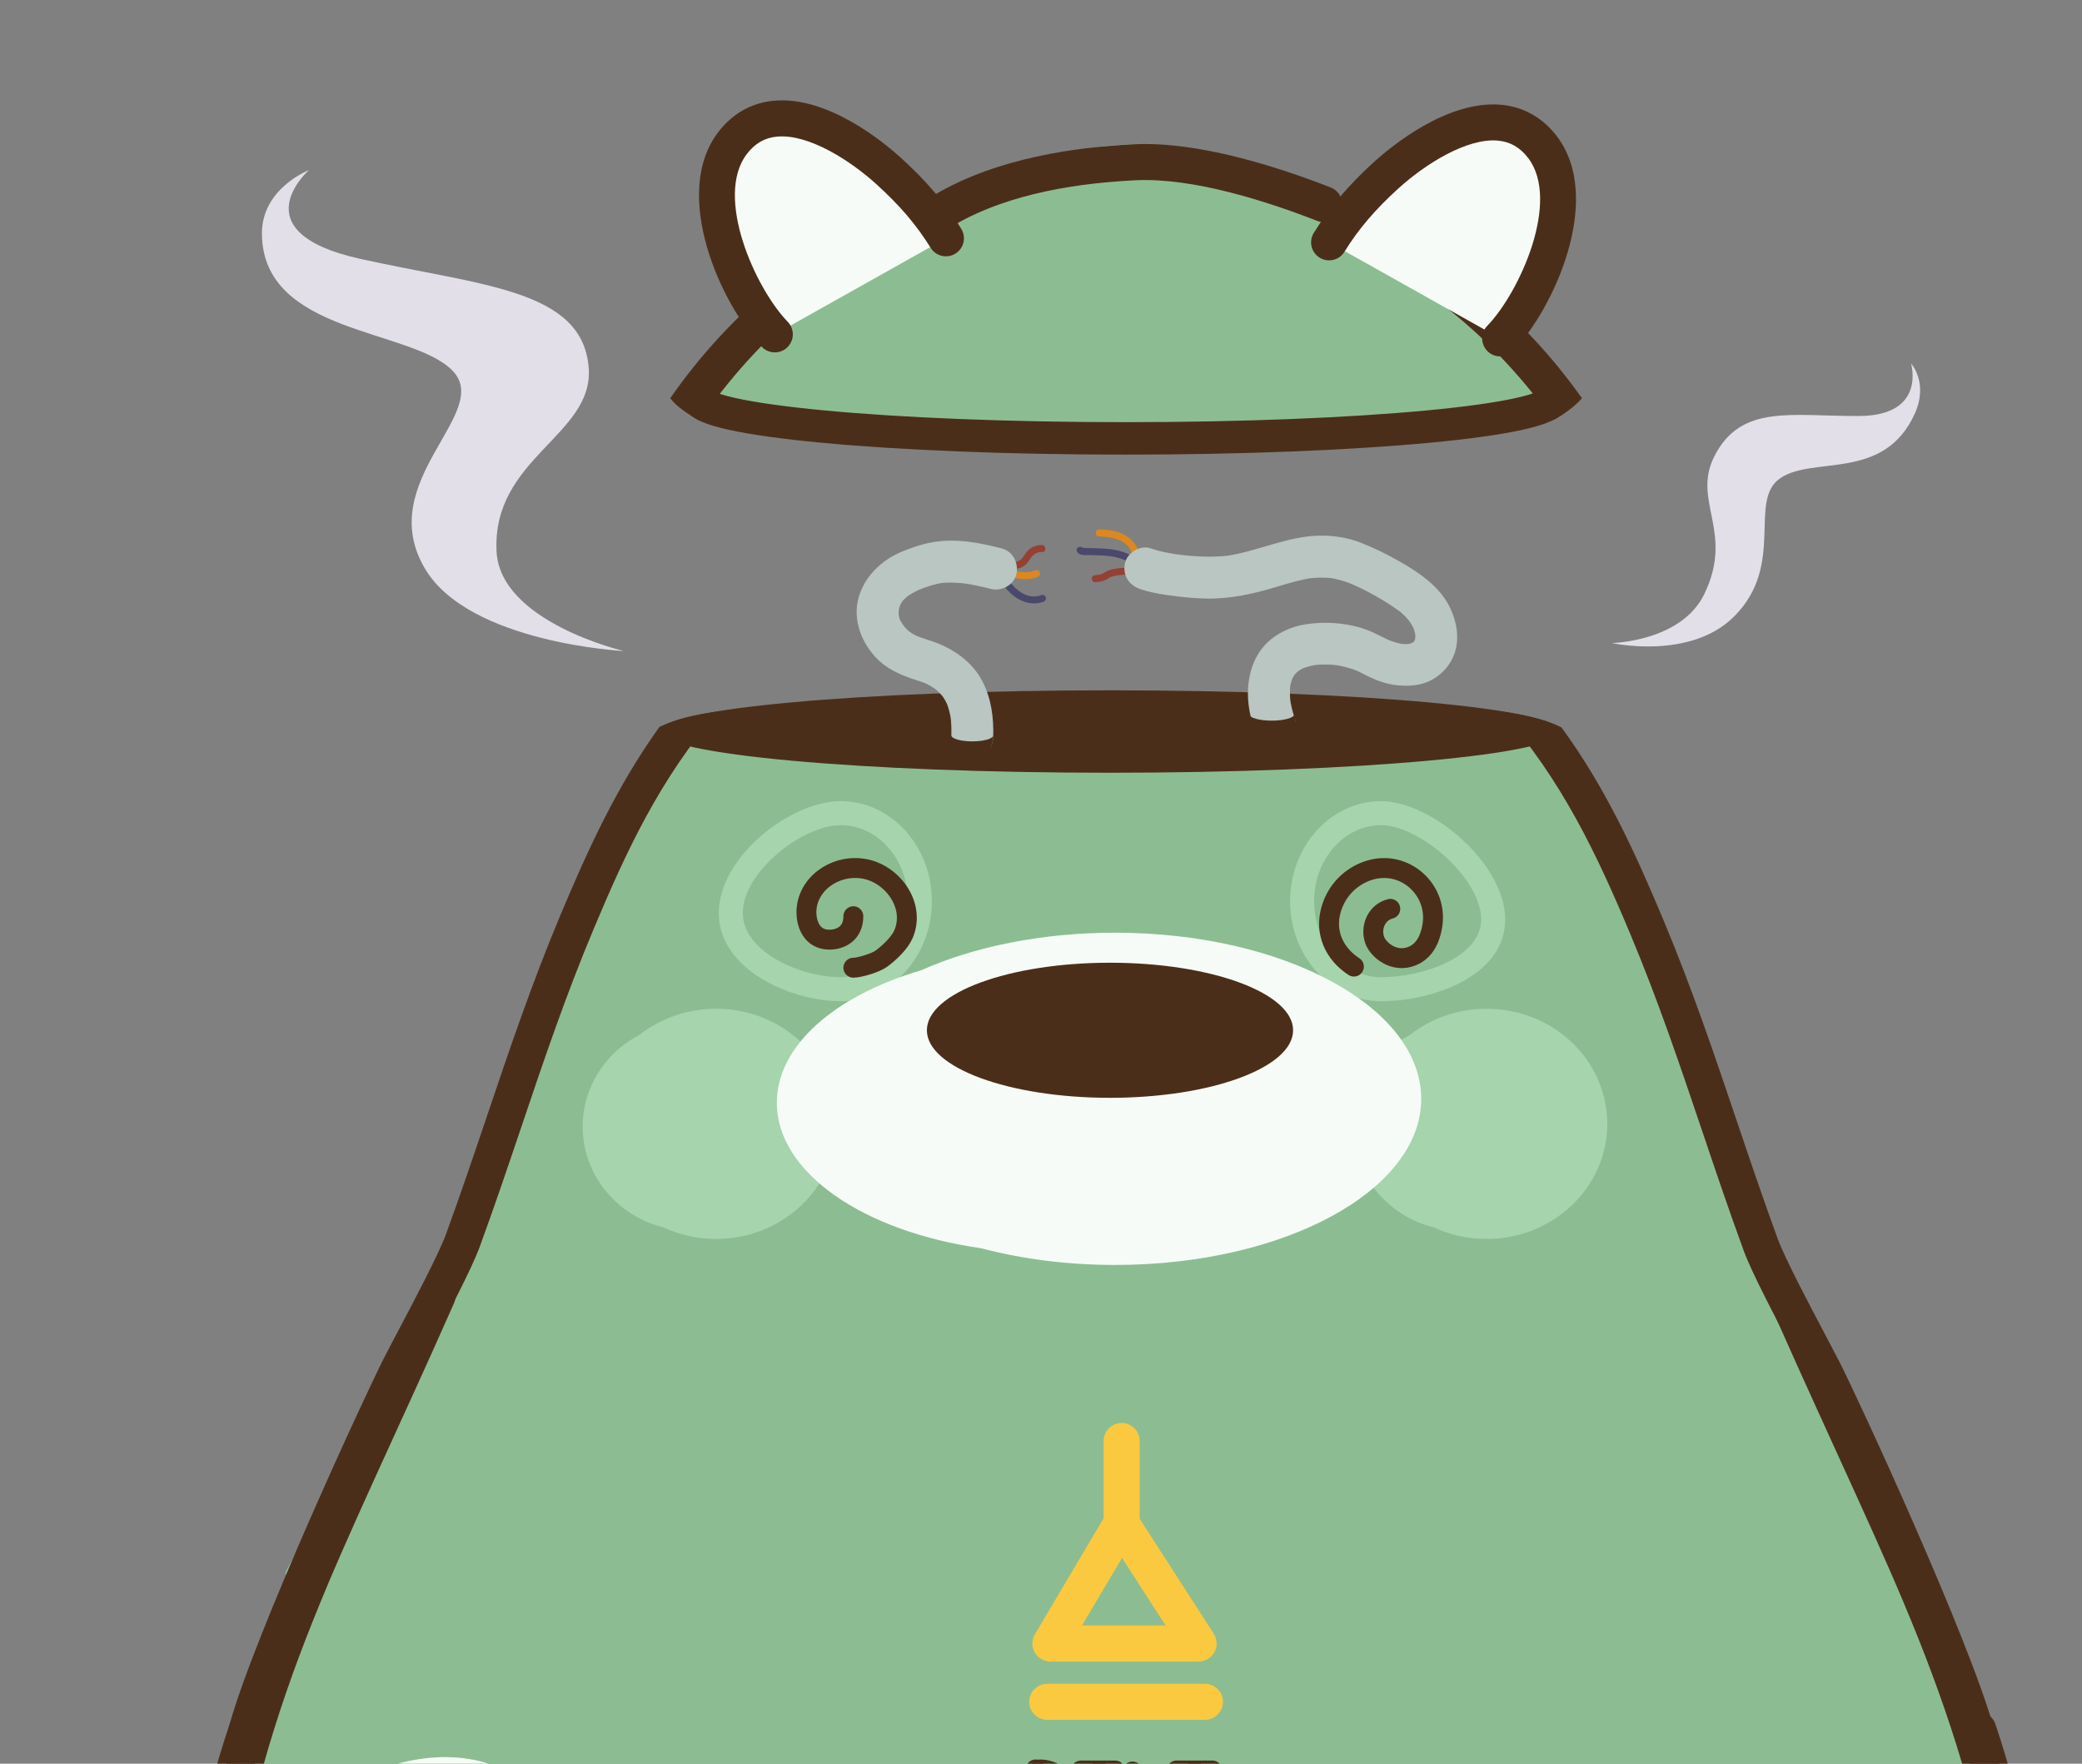 <svg width="523" height="443" viewBox="0 0 523 443" fill="none" xmlns="http://www.w3.org/2000/svg">
<rect x="0" y="0" width="523" height="443" fill="#808080" stroke="none"/>
<g clip-path="url(#clip0_1784_57226)">
<path d="M144.375 239.404C144.375 239.404 121.253 300.727 115.221 317.317C115.221 317.317 65.453 406.296 50.882 479.184C50.882 479.184 -0.394 689.301 141.358 734.545C141.358 734.545 353.493 746.61 410.801 732.537C410.801 732.537 510.327 715.449 515.361 569.671C515.361 569.671 521.393 438.975 442.971 319.334" fill="#8FB795"/>
<path d="M172.764 181.383C165.886 192.225 157.285 208.193 147.391 231.538C147.391 231.538 117.534 314.698 105.826 331.797C105.826 331.797 105.745 331.878 105.602 332.011C95.687 353.644 83.245 374.044 71.7 394.873C71.904 395.718 71.985 396.585 71.914 397.461C70.548 413.164 66.197 428.54 60.613 443.234C57.791 450.642 54.703 458.071 50.994 465.143C50.576 470.472 50.291 475.954 50.189 481.599C50.189 481.599 48.029 494.306 45.308 519.802C38.501 583.672 32.275 702.212 135.255 734.545C135.255 734.545 350.864 746.61 409.1 732.537C409.1 732.537 510.255 715.449 515.371 569.671C515.371 569.671 521.505 438.975 441.799 319.335C441.799 319.335 414.368 225.719 383.258 182.28" fill="#8CBD92"/>
<path d="M165.672 182.564C154.871 197.594 147.605 213.583 140.757 229.907C133.563 247.057 127.877 263.911 122.375 280.204C119.104 289.895 115.721 299.902 112.022 310.031C110.188 315.054 104.063 326.64 100.018 334.303C98.551 337.085 97.277 339.5 96.411 341.202C91.652 350.536 63.874 410.626 57.628 433.288C56.965 435.693 58.372 438.19 60.787 438.852C61.184 438.964 61.592 439.015 61.989 439.015C63.976 439.015 65.79 437.701 66.34 435.693C72.322 414.029 99.957 354.173 104.471 345.308C105.327 343.637 106.58 341.263 108.017 338.532C112.429 330.176 118.472 318.743 120.52 313.138C124.26 302.908 127.663 292.84 130.955 283.098C136.651 266.203 142.041 250.246 149.103 233.402C157.194 214.112 165.662 195.74 180.366 178.723C174.323 179.507 169.554 180.75 165.672 182.564Z" fill="#4B2E1A"/>
<path d="M392.276 182.748C403.414 198.013 410.812 214.286 417.782 230.916C424.976 248.066 430.662 264.92 436.164 281.214C439.435 290.904 442.818 300.911 446.517 311.04C448.352 316.063 454.476 327.649 458.531 335.312C459.999 338.094 461.272 340.509 462.139 342.211C466.877 351.524 494.655 411.584 500.922 434.298C501.584 436.702 500.178 439.199 497.763 439.861C497.365 439.973 496.958 440.024 496.56 440.024C494.573 440.024 492.759 438.71 492.199 436.702C486.207 414.988 458.582 355.172 454.078 346.317C453.222 344.646 451.969 342.272 450.522 339.541C446.11 331.185 440.067 319.752 438.019 314.148C434.279 303.917 430.876 293.849 427.595 284.108C421.888 267.213 416.508 251.255 409.446 234.411C401.213 214.765 392.368 195.975 377.154 178.713C382.942 179.589 388.322 180.659 392.276 182.748Z" fill="#4B2E1A"/>
<path d="M206.126 744.185C169.972 744.185 135.622 740.547 112.327 725.568C55.376 688.965 44.992 646.83 38.664 603.278C32.081 558.024 43.494 474.599 57.699 433.024C58.504 430.66 61.072 429.386 63.446 430.212C65.81 431.017 67.074 433.595 66.269 435.959C52.38 476.566 41.212 557.943 47.611 601.984C55.009 652.944 68.296 686.52 117.208 717.966C144.171 735.299 188.793 736.206 232.977 734.596H325.776C370.133 736.206 414.755 735.299 441.718 717.976C490.64 686.53 503.917 652.954 511.315 601.994C517.715 557.953 506.546 476.576 492.658 435.959C491.853 433.595 493.116 431.027 495.48 430.212C497.844 429.396 500.412 430.67 501.227 433.024C515.432 474.599 526.845 558.024 520.272 603.288C513.944 646.84 503.551 688.976 446.609 725.578C417.557 744.256 371.285 745.306 325.613 743.635H233.14C224.121 743.961 215.063 744.185 206.126 744.185Z" fill="#4B2E1A"/>
<path d="M346.941 251.489C334.336 251.489 324.075 240.219 324.075 226.361C324.075 212.503 334.326 201.232 346.941 201.232C359.526 201.232 378.102 216.905 378.102 230.977C378.113 245.131 359.893 251.489 346.941 251.489ZM346.941 207.265C337.658 207.265 330.108 215.835 330.108 226.361C330.108 236.887 337.658 245.457 346.941 245.457C357.478 245.457 372.07 240.423 372.07 230.977C372.08 220.512 356.5 207.265 346.941 207.265Z" fill="#A6D4AD"/>
<path d="M211.221 251.489C198.687 251.489 180.559 243.582 180.559 229.306C180.559 215.376 198.402 201.232 211.221 201.232C223.826 201.232 234.087 212.503 234.087 226.361C234.087 240.219 223.826 251.489 211.221 251.489ZM211.221 207.265C201.499 207.265 186.591 219.085 186.591 229.306C186.591 239.17 201.183 245.457 211.221 245.457C220.504 245.457 228.054 236.887 228.054 226.361C228.054 215.835 220.504 207.265 211.221 207.265Z" fill="#A6D4AD"/>
<path d="M281.756 391.203C279.26 391.203 277.232 389.175 277.232 386.679V361.958C277.232 359.461 279.26 357.434 281.756 357.434C284.253 357.434 286.281 359.461 286.281 361.958V386.679C286.281 389.175 284.263 391.203 281.756 391.203Z" fill="#FBC93F"/>
<path d="M301.097 417.341H263.862C262.232 417.341 260.734 416.465 259.929 415.059C259.124 413.642 259.134 411.91 259.97 410.514L277.792 380.413C278.587 379.068 280.034 378.222 281.593 378.191C283.244 378.212 284.63 378.945 285.486 380.26L304.897 410.361C305.794 411.747 305.865 413.52 305.071 414.977C304.286 416.434 302.757 417.341 301.097 417.341ZM271.8 408.293H292.802L281.858 391.316L271.8 408.293Z" fill="#FBC93F"/>
<path d="M302.686 431.993H263.067C260.571 431.993 258.543 429.965 258.543 427.469C258.543 424.972 260.571 422.944 263.067 422.944H302.686C305.183 422.944 307.21 424.972 307.21 427.469C307.21 429.965 305.183 431.993 302.686 431.993Z" fill="#FBC93F"/>
<path d="M304.53 447.33H295.553C294.137 447.33 292.995 446.189 292.995 444.773C292.995 443.356 294.137 442.215 295.553 442.215H304.53C305.947 442.215 307.088 443.356 307.088 444.773C307.098 446.179 305.947 447.33 304.53 447.33Z" fill="#4B2E1A"/>
<path d="M280.105 447.33H271.535C270.119 447.33 268.967 446.189 268.967 444.773C268.967 443.356 270.119 442.215 271.535 442.215H280.105C281.521 442.215 282.673 443.356 282.673 444.773C282.663 446.179 281.511 447.33 280.105 447.33Z" fill="#4B2E1A"/>
<path d="M300.047 484.697C298.631 484.697 297.49 483.556 297.49 482.139V444.905C297.49 443.489 298.631 442.348 300.047 442.348C301.464 442.348 302.605 443.489 302.605 444.905V482.139C302.605 483.556 301.464 484.697 300.047 484.697Z" fill="#4B2E1A"/>
<path d="M276.009 484.697C274.592 484.697 273.441 483.556 273.441 482.139V444.905C273.441 443.489 274.592 442.348 276.009 442.348C277.425 442.348 278.577 443.489 278.577 444.905V482.139C278.577 483.556 277.425 484.697 276.009 484.697Z" fill="#4B2E1A"/>
<path d="M260.174 486.419C258.757 486.419 257.606 485.278 257.606 483.862V444.508C257.606 443.091 258.757 441.95 260.174 441.95C261.59 441.95 262.742 443.091 262.742 444.508V483.862C262.731 485.268 261.58 486.419 260.174 486.419Z" fill="#4B2E1A"/>
<path d="M294.891 484.962H284.466C283.05 484.962 281.898 483.821 281.898 482.394V445.027C281.898 443.611 283.05 442.47 284.466 442.47C285.883 442.47 287.034 443.611 287.034 445.027V479.826H294.901C296.317 479.826 297.459 480.967 297.459 482.384C297.459 483.821 296.307 484.962 294.891 484.962Z" fill="#4B2E1A"/>
<path d="M261.223 466.65C259.806 466.65 258.655 465.509 258.655 464.093C258.655 462.676 259.806 461.535 261.223 461.535C264.616 461.535 267.377 458.294 267.377 454.31C267.377 450.326 264.616 447.075 261.223 447.075C259.806 447.075 258.655 445.934 258.655 444.518C258.655 443.101 259.806 441.96 261.223 441.96C267.438 441.96 272.503 447.503 272.503 454.32C272.503 461.137 267.438 466.65 261.223 466.65Z" fill="#4B2E1A"/>
<path d="M127.633 445.099C103.941 432.219 58.993 452.915 53.939 502.306C53.49 503.61 53.073 504.894 52.675 506.158C52.767 506.698 52.828 507.258 52.838 507.859C53.225 525.651 52.135 543.208 60.532 559.512C64.73 567.664 70.294 574.491 76.897 580.31C77.151 580.371 77.294 580.412 77.294 580.412C128.855 606.957 156.297 564.465 161.708 554.794C159.517 552.909 163.532 540.467 163.868 536.31C166.609 502.693 159.741 462.565 127.633 445.099Z" fill="#F6FBF7"/>
<path d="M373.415 253.385C366.119 253.385 359.414 255.841 354.186 259.937C345.688 264.339 339.91 273.011 339.91 282.987C339.91 295.153 348.511 305.384 360.137 308.288C364.152 310.153 368.646 311.203 373.415 311.203C390.167 311.203 403.75 298.261 403.75 282.294C403.75 266.326 390.167 253.385 373.415 253.385Z" fill="#A6D4AD"/>
<path d="M179.877 253.385C172.581 253.385 165.886 255.841 160.648 259.937C152.15 264.339 146.372 273.011 146.372 282.987C146.372 295.153 154.972 305.384 166.599 308.288C170.614 310.153 175.118 311.203 179.877 311.203C196.629 311.203 210.212 298.261 210.212 282.294C210.212 266.326 196.629 253.385 179.877 253.385Z" fill="#A6D4AD"/>
<path d="M280.084 234.278C261.579 234.278 244.603 237.824 231.336 243.735C209.794 250.083 195.141 262.596 195.141 277.005C195.141 294.572 216.937 309.338 246.427 313.526C256.597 316.216 268.019 317.734 280.095 317.734C322.566 317.734 357.008 299.046 357.008 276.006C356.998 252.967 322.556 234.278 280.084 234.278Z" fill="#F6FBF7"/>
<path d="M324.829 258.786C324.829 268.15 304.235 275.752 278.831 275.752C253.428 275.752 232.834 268.16 232.834 258.786C232.834 249.421 253.428 241.819 278.831 241.819C304.235 241.819 324.829 249.421 324.829 258.786Z" fill="#4B2E1A"/>
<path d="M106.214 322.92C99.539 338.011 92.63 352.99 85.803 368.01C80.056 380.666 74.38 393.373 69.265 406.304C64.486 418.389 60.257 430.699 56.833 443.243C52.869 457.784 49.914 472.631 47.917 487.569C45.563 505.106 45.023 523.163 49.292 540.465C52.869 554.955 59.961 568.977 70.763 579.432C81.635 589.958 96.299 596.347 111.523 596.316C119.145 596.296 126.716 594.594 133.523 591.15C140.431 587.655 146.189 582.264 150.886 576.181C160.709 563.464 166.263 547.557 169.452 531.967C172.836 515.418 173.681 498.462 173.956 481.618C174.018 477.573 174.058 473.537 174.089 469.492C174.109 467.148 172.01 464.896 169.605 465.008C167.16 465.12 165.132 466.985 165.122 469.492C164.999 485.684 164.806 501.906 162.758 517.986C162.758 517.996 162.656 518.75 162.717 518.312C162.778 517.874 162.676 518.628 162.676 518.638C162.605 519.178 162.523 519.708 162.442 520.248C162.299 521.237 162.146 522.235 161.983 523.224C161.657 525.201 161.301 527.167 160.903 529.134C160.118 533.047 159.181 536.939 158.07 540.771C156.96 544.602 155.665 548.393 154.178 552.102C154.004 552.53 153.831 552.958 153.658 553.386C153.903 552.805 153.607 553.518 153.566 553.59C153.475 553.804 153.383 554.018 153.291 554.232C152.894 555.139 152.486 556.035 152.068 556.932C151.294 558.562 150.489 560.172 149.623 561.762C147.891 564.941 145.934 567.978 143.764 570.882C144.192 570.311 143.58 571.106 143.448 571.28C143.142 571.657 142.836 572.034 142.52 572.4C141.94 573.083 141.349 573.756 140.737 574.418C139.525 575.722 138.241 576.976 136.896 578.148C136.529 578.463 136.162 578.769 135.795 579.075C135.642 579.197 134.847 579.819 135.122 579.615C135.398 579.411 134.572 580.012 134.419 580.124C134.032 580.41 133.635 580.675 133.237 580.95C131.77 581.928 130.252 582.815 128.672 583.589C128.254 583.793 127.837 583.997 127.409 584.18C127.225 584.262 127.042 584.343 126.869 584.425C126.93 584.394 127.511 584.17 127.021 584.353C126.216 584.659 125.422 584.975 124.606 585.25C122.976 585.79 121.315 586.238 119.644 586.585C118.798 586.758 117.952 586.891 117.107 587.033C116.577 587.125 117.249 587.013 117.321 587.003C117.127 587.023 116.923 587.054 116.73 587.074C116.271 587.125 115.813 587.166 115.344 587.206C113.622 587.349 111.889 587.39 110.167 587.349C108.435 587.308 106.703 587.166 104.981 586.941C105.877 587.054 104.675 586.891 104.39 586.84C103.992 586.778 103.595 586.707 103.197 586.626C102.341 586.463 101.485 586.279 100.64 586.075C98.938 585.668 97.257 585.179 95.606 584.608C94.78 584.323 93.955 584.017 93.14 583.691C92.956 583.62 92.763 583.538 92.579 583.467C92.651 583.497 93.191 583.742 92.722 583.528C92.294 583.334 91.856 583.151 91.428 582.947C88.259 581.48 85.243 579.696 82.43 577.628C82.216 577.465 81.992 577.302 81.778 577.139C81.839 577.19 82.287 577.536 81.88 577.22C81.564 576.966 81.248 576.721 80.932 576.456C80.25 575.906 79.587 575.335 78.935 574.744C77.631 573.572 76.377 572.349 75.175 571.076C73.972 569.802 72.821 568.477 71.731 567.112C71.558 566.898 71.394 566.694 71.231 566.48C71.282 566.541 71.619 567 71.313 566.592C71.068 566.266 70.824 565.94 70.59 565.614C70.07 564.901 69.57 564.187 69.071 563.464C67.054 560.488 65.27 557.36 63.701 554.12C63.344 553.386 62.998 552.642 62.662 551.898C62.499 551.521 62.336 551.144 62.162 550.777C61.948 550.309 62.183 550.838 62.213 550.91C62.081 550.594 61.948 550.278 61.826 549.962C61.164 548.311 60.552 546.65 59.992 544.969C58.871 541.606 57.954 538.172 57.23 534.708C56.334 530.367 55.895 527.147 55.539 522.857C54.826 514.195 55.07 505.473 55.875 496.832C56.639 488.68 57.811 481.231 59.35 472.926C60.614 466.119 62.06 459.343 63.732 452.617C66.799 440.247 70.64 428.09 75.104 416.158C77.325 410.217 79.689 404.337 82.145 398.488C82.216 398.315 82.287 398.142 82.359 397.969C82.338 398.02 82.063 398.651 82.267 398.183C82.41 397.836 82.563 397.49 82.705 397.143C83.052 396.338 83.398 395.523 83.745 394.718C84.397 393.2 85.049 391.692 85.711 390.173C87.067 387.065 88.442 383.968 89.828 380.88C96.064 366.971 102.494 353.133 108.741 339.234C110.504 335.321 112.256 331.398 113.989 327.464C114.936 325.324 114.681 322.543 112.379 321.32C110.412 320.28 107.233 320.627 106.214 322.92Z" fill="#4B2E1A"/>
<path d="M432.649 449.094C456.341 436.214 501.289 456.91 506.343 506.301C506.791 507.605 507.209 508.889 507.606 510.153C507.515 510.693 507.453 511.253 507.443 511.854C507.056 529.646 508.146 547.203 499.75 563.507C495.552 571.659 489.988 578.487 483.385 584.305C483.13 584.376 482.987 584.407 482.987 584.407C431.426 610.952 403.985 568.46 398.574 558.789C400.765 556.904 396.75 544.462 396.413 540.305C393.672 506.688 400.53 466.56 432.649 449.094Z" fill="#F6FBF7"/>
<path d="M446.313 331.449C452.815 346.164 459.55 360.766 466.204 375.409C469.068 381.696 471.911 388.004 474.672 394.332C475.334 395.84 475.987 397.358 476.639 398.876C476.965 399.63 477.281 400.374 477.597 401.128C477.739 401.475 477.892 401.821 478.035 402.168C478.239 402.647 477.963 402.005 477.943 401.954C478.035 402.178 478.137 402.412 478.228 402.636C479.461 405.581 480.684 408.536 481.866 411.502C486.543 423.22 490.711 435.132 494.125 447.289C497.946 460.913 500.86 474.792 502.959 488.782C503.316 491.146 503.479 492.359 503.754 494.57C504.019 496.731 504.254 498.901 504.457 501.072C504.855 505.402 505.109 509.753 505.181 514.104C505.242 518.527 505.12 522.949 504.732 527.351C504.651 528.35 504.549 529.338 504.437 530.337C504.386 530.836 504.325 531.325 504.264 531.825C504.203 532.355 504.243 531.978 504.264 531.876C504.213 532.294 504.152 532.701 504.09 533.109C503.795 535.116 503.438 537.113 503.01 539.1C502.277 542.565 501.339 545.989 500.208 549.352C499.637 551.033 499.016 552.694 498.354 554.334C498.272 554.528 498.201 554.711 498.119 554.905C498.15 554.834 498.384 554.304 498.17 554.773C498.007 555.15 497.844 555.527 497.671 555.894C497.284 556.76 496.876 557.626 496.458 558.482C494.899 561.641 493.136 564.708 491.149 567.622C490.691 568.295 490.222 568.957 489.743 569.609C489.509 569.935 489.254 570.261 489.02 570.587C488.714 570.995 489.06 570.547 489.101 570.475C488.897 570.74 488.683 571.005 488.469 571.27C487.369 572.636 486.217 573.95 485.015 575.224C483.812 576.498 482.549 577.71 481.245 578.872C480.643 579.412 480.022 579.932 479.4 580.451C479.084 580.706 478.768 580.961 478.453 581.216C478.055 581.531 478.493 581.175 478.554 581.134C478.279 581.338 478.014 581.542 477.739 581.735C474.917 583.794 471.89 585.557 468.721 587.024C468.354 587.197 467.987 587.35 467.61 587.523C467.142 587.737 467.682 587.493 467.753 587.462C467.57 587.533 467.376 587.615 467.193 587.686C466.316 588.033 465.43 588.359 464.543 588.664C462.882 589.225 461.201 589.714 459.499 590.111C458.715 590.295 457.93 590.458 457.135 590.611C456.738 590.682 456.34 590.753 455.943 590.825C455.678 590.865 455.413 590.906 455.148 590.947C454.445 591.069 455.851 590.876 455.148 590.947C453.426 591.141 451.694 591.293 449.961 591.334C448.239 591.375 446.507 591.324 444.785 591.171C444.387 591.141 443.99 591.1 443.603 591.059C443.409 591.039 443.205 591.008 443.012 590.988C443.073 590.998 443.746 591.1 443.226 591.018C442.309 590.865 441.402 590.723 440.495 590.529C438.814 590.173 437.163 589.724 435.532 589.174C434.778 588.919 434.045 588.624 433.301 588.349C432.822 588.165 433.393 588.389 433.454 588.42C433.209 588.308 432.965 588.206 432.73 588.094C432.312 587.9 431.884 587.696 431.477 587.493C429.897 586.708 428.379 585.811 426.912 584.823C426.565 584.588 426.229 584.354 425.893 584.12C425.74 584.008 424.914 583.406 425.19 583.61C425.567 583.896 425.027 583.478 424.996 583.457C424.782 583.284 424.568 583.111 424.354 582.938C423.987 582.632 423.62 582.316 423.253 582C421.908 580.818 420.635 579.565 419.422 578.25C418.862 577.639 418.311 577.017 417.781 576.386C417.466 576.019 417.16 575.642 416.854 575.265C416.722 575.102 416.599 574.939 416.467 574.775C416.019 574.225 416.824 575.275 416.406 574.694C414.286 571.749 412.309 568.753 410.567 565.564C409.701 563.974 408.896 562.364 408.132 560.734C407.744 559.898 407.357 559.063 406.99 558.217C406.919 558.054 406.379 556.77 406.623 557.371C406.42 556.872 406.216 556.372 406.012 555.873C403.057 548.455 400.887 540.731 399.327 532.895C398.93 530.928 398.584 528.961 398.258 526.985C398.105 526.067 397.962 525.15 397.83 524.233C397.748 523.693 397.677 523.163 397.595 522.623C397.595 522.613 397.493 521.859 397.554 522.297C397.605 522.674 397.493 521.818 397.483 521.747C396.974 517.742 396.576 513.717 396.27 509.692C395.659 501.601 395.404 493.49 395.272 485.369C395.211 481.405 395.18 477.441 395.15 473.477C395.129 471.133 393.101 468.881 390.666 468.993C388.251 469.106 386.162 470.97 386.182 473.477C386.305 490.382 386.559 507.308 388.822 524.091C391.002 540.272 395.231 556.474 403.22 570.822C410.699 584.262 422.265 595.706 437.693 599.089C452.366 602.309 468.364 598.916 480.766 590.519C493.513 581.888 502.419 568.886 507.81 554.62C513.812 538.744 514.953 521.37 513.72 504.567C512.548 488.507 509.624 472.478 505.874 456.827C502.807 444.028 498.924 431.443 494.359 419.093C489.661 406.397 484.302 393.944 478.779 381.594C472.4 367.328 465.807 353.154 459.397 338.898C457.604 334.904 455.821 330.909 454.048 326.905C453.09 324.755 449.788 324.082 447.903 325.295C445.692 326.742 445.294 329.146 446.313 331.449Z" fill="#4B2E1A"/>
<path d="M77.595 42.738C77.595 42.738 59.978 58.233 90.418 65.004C120.858 71.776 146.262 72.601 147.878 92.302C149.274 109.344 123.573 114.969 124.735 138.507C125.617 156.26 156.696 163.53 156.696 163.53C156.696 163.53 117.776 161.539 106.728 142.8C93.689 120.692 124.079 103.623 113.616 93.044C103.153 82.464 66.122 83.983 65.796 58.853C65.65 47.315 77.595 42.738 77.595 42.738Z" fill="#E2DFE8"/>
<path d="M480.053 91.286C480.053 91.286 484.015 104.392 467.059 104.491C450.104 104.591 437.414 101.405 430.689 114.528C424.866 125.875 435.764 133.488 428.098 149.268C422.312 161.18 404.899 161.52 404.899 161.52C404.899 161.52 424.565 165.905 435.621 154.839C448.666 141.769 438.93 125.723 447.245 120.088C455.561 114.452 473.236 120.945 480.969 103.955C484.52 96.154 480.053 91.286 480.053 91.286Z" fill="#E2DFE8"/>
<path d="M278.801 194.1C341.28 194.1 391.93 189.464 391.93 183.747C391.93 178.029 341.28 173.394 278.801 173.394C216.321 173.394 165.672 178.029 165.672 183.747C165.672 189.464 216.321 194.1 278.801 194.1Z" fill="#4B2E1A"/>
<path d="M386.631 95.311L367.066 78.426C367.066 78.426 311.113 9.063 242.912 48.274L194.886 75.165C194.886 75.165 188.558 78.793 177.675 95.586C172.489 96.778 169.625 98.072 169.625 99.427C169.625 105.144 220.28 109.78 282.754 109.78C345.229 109.78 395.883 105.144 395.883 99.427C395.893 97.96 392.582 96.574 386.631 95.311Z" fill="#8CBD92"/>
<path d="M175.821 105.704C182.751 95.789 191.3 85.722 202.234 76.968C204.18 75.409 204.506 72.566 202.937 70.61C201.378 68.663 198.525 68.348 196.578 69.907C184.778 79.343 175.73 89.461 168.362 100.028C170.023 102.188 172.734 104.002 175.821 105.704Z" fill="#4B2E1A"/>
<path d="M397.392 100.028C390.147 89.818 381.302 80.056 369.879 70.915C367.933 69.356 365.08 69.672 363.521 71.618C361.961 73.575 362.277 76.418 364.224 77.977C374.791 86.435 383.309 95.983 390.106 105.531C392.052 104.634 395.507 102.229 397.392 100.028Z" fill="#4B2E1A"/>
<path d="M237.552 57.067C235.993 57.067 234.475 56.262 233.629 54.815C232.375 52.655 233.119 49.883 235.28 48.63C250.779 39.653 270.201 36.942 284.905 36.239C301.127 35.475 320.987 41.915 334.255 47.081C336.588 47.988 337.74 50.607 336.833 52.94C335.926 55.264 333.297 56.415 330.974 55.518C318.246 50.566 299.833 44.595 285.333 45.277C272.127 45.909 254.009 48.233 239.814 56.456C239.101 56.874 238.316 57.067 237.552 57.067Z" fill="#4B2E1A"/>
<path d="M194.632 83.989C185.074 74.115 174.048 48.926 184.045 35.893C194.601 22.136 213.972 34.568 223.164 42.893C228.829 48.029 233.588 53.328 237.623 59.859" fill="#F6FBF7"/>
<path d="M194.632 88.514C193.45 88.514 192.268 88.055 191.381 87.138C181.191 76.612 168.454 48.783 180.458 33.142C184.004 28.516 188.824 25.805 194.398 25.306C207.991 24.042 222.165 35.893 226.201 39.541C232.671 45.4 237.522 51.096 241.465 57.475C242.78 59.605 242.127 62.387 239.998 63.702C237.868 65.026 235.086 64.364 233.772 62.234C230.236 56.518 226.027 51.586 220.127 46.246C213.565 40.295 203.09 33.59 195.213 34.314C192.135 34.589 189.659 36.005 187.632 38.644C179.378 49.405 189.72 72.404 197.883 80.841C199.625 82.635 199.574 85.498 197.781 87.24C196.904 88.096 195.773 88.514 194.632 88.514Z" fill="#4B2E1A"/>
<path d="M376.849 84.998C386.407 75.124 397.433 49.934 387.436 36.901C376.879 23.145 357.508 35.587 348.317 43.902C342.651 49.037 337.893 54.346 333.857 60.868" fill="#F6FBF7"/>
<path d="M376.849 89.522C375.718 89.522 374.577 89.105 373.7 88.249C371.907 86.506 371.856 83.643 373.598 81.849C381.761 73.412 392.103 50.413 383.849 39.653C381.822 37.013 379.346 35.597 376.278 35.322C368.432 34.609 357.936 41.303 351.364 47.254C345.454 52.604 341.245 57.546 337.72 63.253C336.415 65.372 333.623 66.034 331.493 64.72C329.364 63.405 328.712 60.624 330.026 58.494C333.97 52.115 338.82 46.419 345.291 40.549C349.326 36.901 363.531 25.091 377.094 26.314C382.667 26.823 387.487 29.534 391.033 34.15C403.027 49.792 390.29 77.62 380.11 88.147C379.213 89.064 378.041 89.522 376.849 89.522Z" fill="#4B2E1A"/>
<path d="M390.106 100.028C390.106 105.602 342.05 110.116 282.765 110.116C223.48 110.116 175.424 105.602 175.424 100.028" stroke="#4B2E1A" stroke-width="8.152" stroke-miterlimit="10" stroke-linecap="round"/>
<path d="M251.073 145.463C252.238 147.366 253.664 149.171 255.594 150.343C257.511 151.509 259.976 151.965 262.11 151.158C262.553 150.989 262.855 150.568 262.721 150.076C262.602 149.648 262.089 149.297 261.64 149.465C257.743 150.94 254.443 147.612 252.582 144.578C252 143.617 250.476 144.494 251.073 145.463Z" fill="#4B486D"/>
<path d="M284.818 139.931C282.986 138.73 280.865 138.183 278.71 137.923C277.572 137.789 276.428 137.747 275.283 137.712C274.7 137.698 274.118 137.684 273.542 137.67C273.212 137.663 272.875 137.649 272.545 137.635C272.376 137.628 272.215 137.621 272.046 137.607C271.737 137.551 271.786 137.67 272.187 137.951C271.815 136.891 270.122 137.347 270.495 138.414C270.916 139.629 272.496 139.39 273.542 139.425C274.785 139.461 276.034 139.475 277.277 139.552C279.615 139.699 281.953 140.142 283.941 141.448C284.881 142.065 285.759 140.549 284.818 139.931Z" fill="#4B486D"/>
<path d="M284.797 143.133C283.133 142.403 281.398 142.627 279.657 142.943C278.794 143.098 278.091 143.385 277.361 143.856C276.666 144.312 275.936 144.411 275.121 144.474C274.651 144.509 274.244 144.853 274.244 145.351C274.244 145.801 274.644 146.264 275.121 146.229C275.957 146.166 276.792 146.082 277.572 145.745C278.239 145.45 278.751 144.951 279.475 144.769C280.191 144.586 280.949 144.474 281.679 144.411C282.424 144.347 283.217 144.347 283.912 144.649C284.347 144.839 284.853 144.776 285.113 144.333C285.33 143.961 285.232 143.322 284.797 143.133Z" fill="#954034"/>
<path d="M253.067 142.697C254.724 143.294 256.718 142.824 257.933 141.56C258.572 140.893 258.895 139.98 259.604 139.376C260.208 138.864 260.98 138.639 261.76 138.66C262.89 138.702 262.89 136.947 261.76 136.905C260.84 136.87 259.906 137.108 259.113 137.579C258.277 138.077 257.722 138.794 257.21 139.608C256.817 140.24 256.353 140.745 255.637 141.012C254.942 141.272 254.226 141.258 253.531 141.005C253.088 140.844 252.569 141.188 252.449 141.616C252.316 142.101 252.618 142.529 253.067 142.697Z" fill="#954034"/>
<path d="M260.165 143.224C258.656 143.814 257.041 143.814 255.468 143.491C254.668 143.322 253.888 143.09 253.123 142.817C252.294 142.522 251.396 142.522 251.045 143.477C250.883 143.919 251.227 144.439 251.655 144.558C252.147 144.691 252.568 144.389 252.737 143.947C252.744 143.919 252.758 143.891 252.765 143.87C252.688 143.996 252.617 144.13 252.54 144.256C252.336 144.495 252.006 144.298 252.372 144.417C252.561 144.474 252.751 144.558 252.94 144.621C253.277 144.733 253.621 144.846 253.958 144.937C254.696 145.141 255.447 145.295 256.205 145.386C257.687 145.576 259.224 145.471 260.629 144.923C261.071 144.747 261.38 144.333 261.24 143.842C261.127 143.42 260.608 143.055 260.165 143.224Z" fill="#DD8721"/>
<path d="M286.11 138.821C285.653 136.911 284.27 135.345 282.578 134.397C280.612 133.295 278.316 133.021 276.097 133C274.967 132.986 274.967 134.741 276.097 134.755C279.306 134.791 283.54 135.626 284.418 139.291C284.678 140.387 286.377 139.923 286.11 138.821Z" fill="#DD8721"/>
<path d="M249.492 185.169C249.654 180.352 249.036 175.472 246.796 171.147C244.458 166.633 240.28 163.501 235.653 161.633C233.771 160.875 231.798 160.383 229.924 159.611C230.345 159.787 230.759 159.962 231.181 160.145C230.514 159.864 229.868 159.548 229.243 159.183C228.92 158.993 228.611 158.776 228.295 158.565C227.614 158.109 229.179 159.295 228.709 158.888C228.555 158.754 228.4 158.628 228.253 158.495C227.937 158.214 227.642 157.919 227.354 157.603C227.235 157.47 227.122 157.336 227.003 157.203C226.343 156.466 227.572 158.01 227.228 157.512C226.701 156.753 226.188 156.002 225.809 155.16C225.985 155.581 226.16 155.995 226.343 156.416C226.006 155.616 225.781 154.787 225.648 153.931C225.711 154.394 225.774 154.865 225.837 155.328C225.718 154.408 225.718 153.502 225.823 152.583C225.76 153.046 225.697 153.517 225.634 153.98C225.76 153.102 225.985 152.267 226.322 151.445C226.146 151.866 225.971 152.281 225.788 152.702C225.957 152.323 226.132 151.951 226.343 151.593C226.434 151.431 226.532 151.27 226.638 151.115C227.178 150.294 226.399 151.206 226.399 151.375C226.399 151.164 227.101 150.582 227.228 150.448C227.522 150.153 227.831 149.886 228.147 149.613C228.737 149.107 227.733 149.9 227.74 149.929C227.74 149.879 228.14 149.648 228.196 149.613C228.541 149.381 228.899 149.156 229.257 148.953C230.029 148.51 230.83 148.131 231.644 147.787C231.223 147.963 230.808 148.138 230.387 148.321C232.571 147.422 234.874 146.664 237.219 146.334C236.756 146.397 236.285 146.46 235.822 146.523C238.279 146.2 240.765 146.341 243.215 146.664C242.752 146.6 242.281 146.537 241.818 146.474C244.184 146.804 246.515 147.317 248.832 147.913C251.494 148.602 254.674 147.043 255.313 144.234C255.938 141.489 254.492 138.491 251.634 137.753C247.133 136.595 242.359 135.612 237.682 135.823C234.888 135.949 232.22 136.518 229.587 137.416C227.101 138.266 224.573 139.284 222.432 140.836C219.518 142.949 217.362 145.505 216.071 148.896C213.887 154.633 215.965 160.833 220.002 165.144C222.074 167.363 224.644 168.767 227.424 169.876C229.299 170.628 231.272 171.112 233.14 171.892C232.718 171.716 232.304 171.54 231.883 171.358C232.746 171.73 233.575 172.179 234.368 172.692C234.607 172.846 234.839 173.015 235.077 173.176C235.801 173.668 234.066 172.334 234.769 172.931C235.12 173.226 235.471 173.528 235.801 173.851C236.124 174.159 236.426 174.489 236.72 174.827C237.001 175.149 237.395 175.831 236.447 174.44C236.566 174.616 236.706 174.791 236.826 174.967C237.352 175.739 237.795 176.561 238.167 177.417C237.991 176.996 237.816 176.582 237.633 176.161C238.3 177.747 238.708 179.411 238.946 181.118C238.883 180.654 238.82 180.184 238.757 179.72C238.988 181.525 239.031 183.336 238.967 185.155C238.876 187.914 241.453 190.547 244.233 190.421C247.161 190.309 249.394 188.125 249.492 185.169Z" fill="#B9C6C1"/>
<path d="M286.285 147.914C288.623 148.736 291.081 149.178 293.531 149.522C296.67 149.964 299.822 150.287 302.996 150.35C309.091 150.47 314.933 149.157 320.732 147.394C323.751 146.475 326.778 145.562 329.909 145.127C329.446 145.19 328.975 145.253 328.512 145.316C330.689 145.035 332.872 145.007 335.049 145.281C334.585 145.218 334.115 145.155 333.652 145.091C335.884 145.393 337.949 146.018 340.02 146.889C339.599 146.713 339.184 146.538 338.763 146.355C342.583 147.977 346.276 149.985 349.738 152.267C350.503 152.773 351.226 153.342 351.985 153.854C351.823 153.749 350.798 152.92 351.486 153.475C351.619 153.58 351.746 153.686 351.879 153.798C352.174 154.051 352.462 154.311 352.736 154.584C353.129 154.978 353.508 155.385 353.873 155.813C354.147 156.136 354.575 156.852 353.62 155.455C353.747 155.638 353.88 155.813 354.007 155.989C354.554 156.782 355.018 157.618 355.397 158.502C355.221 158.081 355.046 157.667 354.863 157.246C355.235 158.151 355.502 159.078 355.643 160.047C355.579 159.584 355.516 159.113 355.453 158.65C355.551 159.415 355.558 160.173 355.467 160.939C355.53 160.475 355.594 160.005 355.657 159.542C355.565 160.202 355.397 160.84 355.144 161.458C355.32 161.037 355.495 160.623 355.678 160.202C355.516 160.567 355.327 160.904 355.123 161.248C354.61 162.111 356.008 160.237 355.509 160.777C355.376 160.925 355.249 161.072 355.109 161.213C354.969 161.353 354.814 161.479 354.667 161.613C354.126 162.118 356.008 160.714 355.123 161.241C354.758 161.458 354.407 161.662 354.021 161.83C354.442 161.655 354.856 161.479 355.278 161.297C354.596 161.585 353.887 161.767 353.157 161.88C353.62 161.816 354.091 161.753 354.554 161.69C353.508 161.83 352.469 161.802 351.43 161.669C351.893 161.732 352.364 161.795 352.827 161.859C351.31 161.641 349.857 161.192 348.439 160.616C348.86 160.791 349.274 160.967 349.696 161.149C347.793 160.342 346.009 159.296 344.092 158.502C342.709 157.934 341.277 157.484 339.809 157.168C335.842 156.319 331.938 156.206 327.936 156.824C324.313 157.386 320.69 159.022 318.099 161.655C315.136 164.681 313.781 168.669 313.514 172.826C313.297 176.316 313.985 179.967 315.094 183.274C315.972 185.879 318.759 187.859 321.575 186.953C324.166 186.111 326.188 183.274 325.254 180.472C324.685 178.773 324.257 177.032 324.018 175.255C324.081 175.719 324.145 176.189 324.208 176.653C323.997 175.003 323.955 173.346 324.166 171.696C324.102 172.159 324.039 172.629 323.976 173.093C324.138 171.969 324.418 170.881 324.861 169.835C324.685 170.256 324.51 170.67 324.327 171.092C324.573 170.537 324.854 169.996 325.191 169.491C325.219 169.449 325.408 169.112 325.458 169.112C325.472 169.112 324.58 170.172 325.071 169.624C325.31 169.357 325.549 169.091 325.816 168.838C326.012 168.655 326.932 167.911 326.104 168.55C325.296 169.175 326.139 168.55 326.356 168.417C326.883 168.087 327.431 167.806 327.999 167.56C327.578 167.735 327.164 167.911 326.743 168.094C328.175 167.49 329.677 167.118 331.215 166.907C330.752 166.97 330.281 167.033 329.818 167.097C331.945 166.83 334.094 166.865 336.221 167.132C335.758 167.068 335.288 167.005 334.824 166.942C337.043 167.244 339.227 167.785 341.298 168.648C340.877 168.473 340.462 168.297 340.041 168.115C341.733 168.838 343.313 169.779 345.012 170.495C346.641 171.183 348.277 171.745 350.033 172.005C353.522 172.524 357.145 172.335 360.249 170.439C362.91 168.817 364.96 166.149 365.683 163.094C366.512 159.605 365.866 156.22 364.419 153.005C361.843 147.282 356.239 143.652 350.966 140.682C348.067 139.046 345.068 137.6 341.972 136.371C338.812 135.114 335.372 134.531 331.973 134.531C323.569 134.531 315.944 138.54 307.722 139.685C308.185 139.622 308.655 139.559 309.119 139.495C304.513 140.099 299.78 139.804 295.188 139.193C295.652 139.257 296.122 139.32 296.586 139.383C294.051 139.039 291.502 138.59 289.08 137.74C286.475 136.827 283.203 138.772 282.599 141.419C281.939 144.382 283.498 146.938 286.285 147.914Z" fill="#B9C6C1"/>
<path d="M249.47 184.72C249.47 185.548 247.127 186.22 244.237 186.22C241.347 186.22 239.004 185.548 239.004 184.72C237.709 188.658 241.194 191.615 244.084 191.615C246.973 191.615 249.769 187.481 249.47 184.72Z" fill="#4B2E1A"/>
<path d="M325.16 179.383C325.16 180.283 322.614 181.013 319.473 181.013C316.332 181.013 313.786 180.283 313.786 179.383C312.378 183.663 316.332 187.85 319.473 187.85C328.17 187.85 325.485 182.384 325.16 179.383Z" fill="#4B2E1A"/>
<path d="M340.107 242.79C335.152 239.561 332.657 234.158 334.424 228.281C335.818 223.642 339.334 220.05 343.958 218.608C352.909 215.816 361.434 223.611 359.769 232.77C359.358 235.027 358.303 238.729 354.676 240.168C350.091 241.987 346.167 238.477 345.338 236.166C344.177 232.932 345.806 229.14 349.242 228.281" stroke="#4B2E1A" stroke-width="5" stroke-linecap="round"/>
<path d="M214.363 230.133C214.363 234.657 210.925 236.026 208.351 236.026C203.655 236.026 202.572 231.651 202.572 229.173C202.572 222.323 209.373 217.147 216.655 218.159C223.937 219.17 230.121 227.267 226.954 234.657C225.999 236.885 223.281 239.454 221.329 240.848C219.884 241.88 215.867 243.075 214.363 243.075" stroke="#4B2E1A" stroke-width="5" stroke-linecap="round"/>
</g>
<defs>
<clipPath id="clip0_1784_57226">
<rect width="521.553" height="744.183" fill="white" transform="translate(0.635)"/>
</clipPath>
</defs>
</svg>
